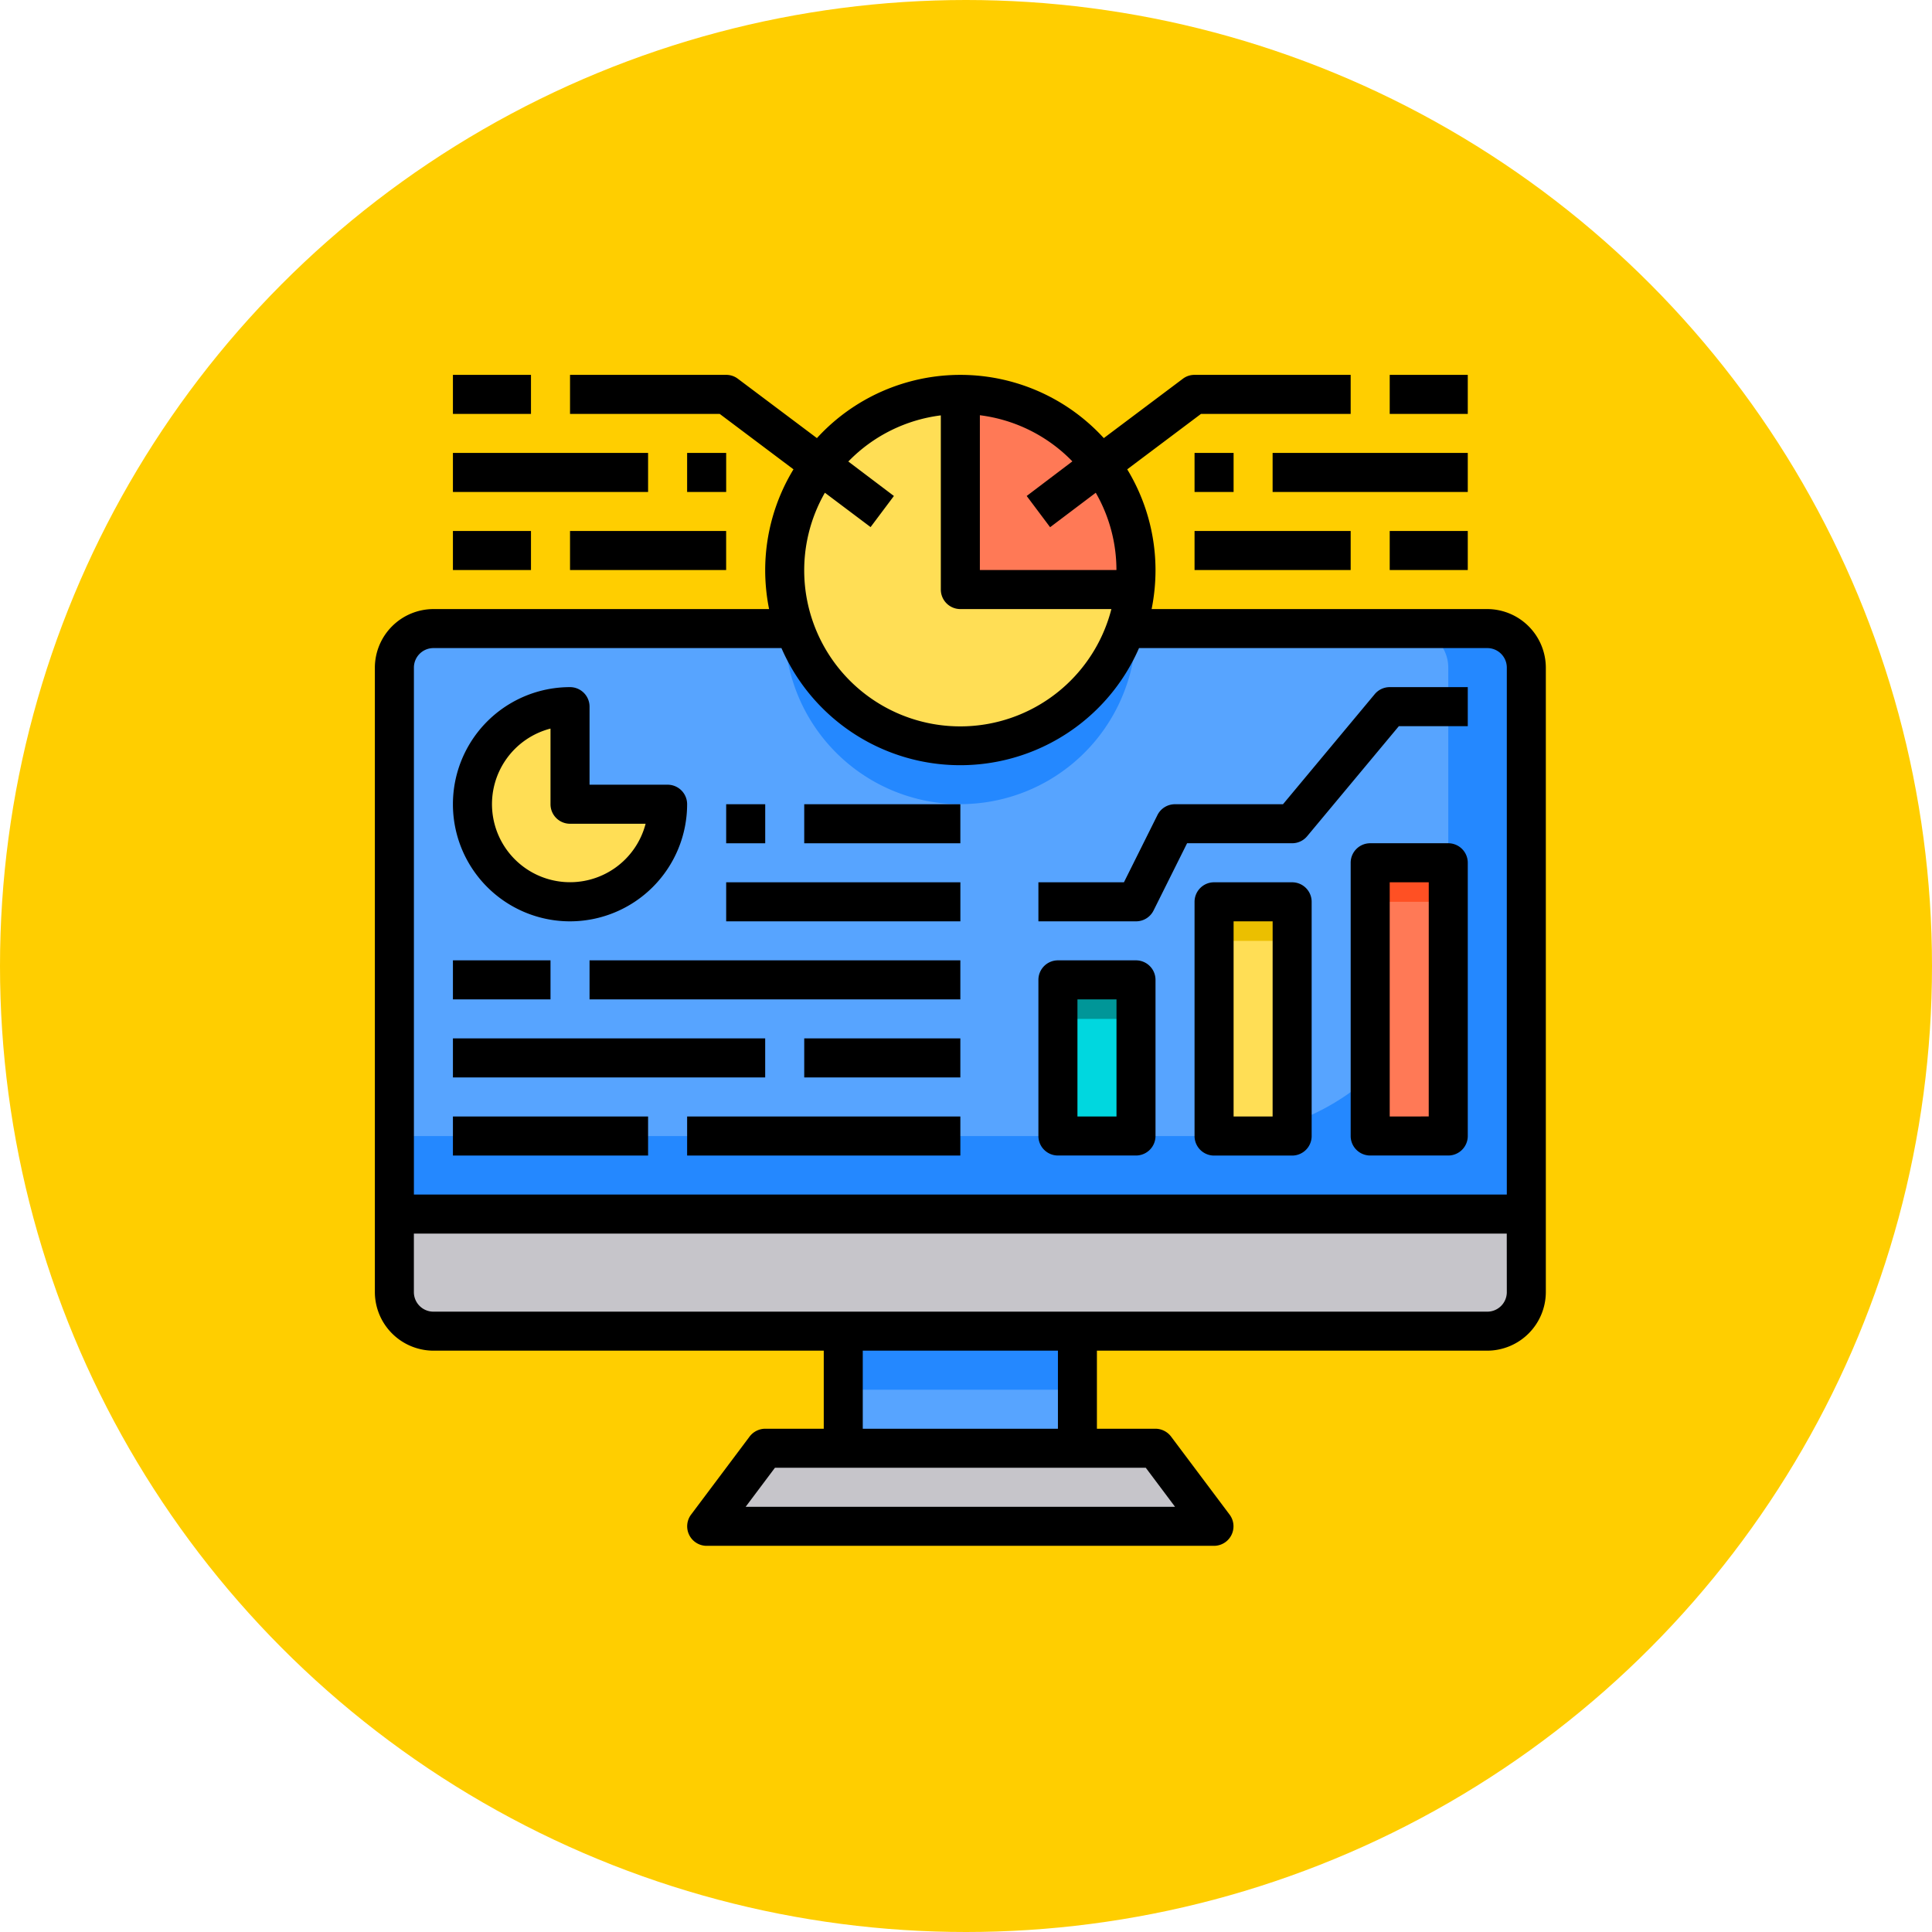 <svg xmlns="http://www.w3.org/2000/svg" width="67" height="67" viewBox="0 0 67 67">
  <g id="Grupo_1073444" data-name="Grupo 1073444" transform="translate(-198.5 -2061)">
    <g id="Grupo_1073043" data-name="Grupo 1073043" transform="translate(-19.5 -883)">
      <circle id="Elipse_9669" data-name="Elipse 9669" cx="33.5" cy="33.5" r="33.5" transform="translate(218 2944)" fill="#ffce00"/>
    </g>
    <g id="computer" transform="translate(209.5 2072)">
      <path id="Trazado_823551" data-name="Trazado 823551" d="M42.255,16.354V35.3H3V16.354A1.358,1.358,0,0,1,4.354,15H40.9A1.358,1.358,0,0,1,42.255,16.354Z" transform="translate(-0.323 -4.202)" fill="#57a4ff"/>
      <path id="Trazado_823552" data-name="Trazado 823552" d="M42.255,16.354V35.3H3V32.6H31.426a8.122,8.122,0,0,0,8.122-8.122V16.354A1.358,1.358,0,0,0,38.194,15H40.9A1.358,1.358,0,0,1,42.255,16.354Z" transform="translate(-0.323 -4.202)" fill="#2488ff"/>
      <path id="Trazado_823553" data-name="Trazado 823553" d="M53,27h2.707v9.475H53Z" transform="translate(-16.483 -8.08)" fill="#ff7956"/>
      <path id="Trazado_823554" data-name="Trazado 823554" d="M45,29h2.707v8.122H45Z" transform="translate(-13.897 -8.726)" fill="#ffde55"/>
      <path id="Trazado_823555" data-name="Trazado 823555" d="M36.243,59.707H20L22.03,57H34.213Z" transform="translate(-5.817 -17.776)" fill="#c6c5ca"/>
      <path id="Trazado_823556" data-name="Trazado 823556" d="M37,33h2.707v5.414H37Z" transform="translate(-11.312 -10.019)" fill="#00ddc2"/>
      <path id="Trazado_823557" data-name="Trazado 823557" d="M36.873,5.437a6.067,6.067,0,0,1,1.218,3.655,5.592,5.592,0,0,1-.041.677H32V3a6.086,6.086,0,0,1,4.873,2.437Z" transform="translate(-9.696 -0.323)" fill="#ff7956"/>
      <path id="Trazado_823558" data-name="Trazado 823558" d="M24.909,13.518A6.09,6.09,0,0,1,29.091,3V9.768h6.051a5.706,5.706,0,0,1-.311,1.354,6.087,6.087,0,0,1-9.922,2.4Z" transform="translate(-6.787 -0.323)" fill="#ffde55"/>
      <path id="Trazado_823559" data-name="Trazado 823559" d="M35.142,15.192a5.706,5.706,0,0,1-.311,1.354A6.09,6.09,0,0,1,23,14.515a6.29,6.29,0,0,1,.081-1.015,6.217,6.217,0,0,0,.271,1.015,5.981,5.981,0,0,0,1.557,2.4,6.081,6.081,0,0,0,9.631-1.719Z" transform="translate(-6.787 -3.717)" fill="#2488ff"/>
      <path id="Trazado_823560" data-name="Trazado 823560" d="M34.475,55.061H25L25.677,51H33.8Z" transform="translate(-7.433 -15.836)" fill="#57a4ff"/>
      <path id="Trazado_823561" data-name="Trazado 823561" d="M42.255,45v2.707A1.358,1.358,0,0,1,40.9,49.061H4.354A1.358,1.358,0,0,1,3,47.707V45Z" transform="translate(-0.323 -13.897)" fill="#c6c5ca"/>
      <path id="Trazado_823562" data-name="Trazado 823562" d="M26,51h8.122v2.03H26Z" transform="translate(-7.757 -15.836)" fill="#2488ff"/>
      <path id="Trazado_823563" data-name="Trazado 823563" d="M10.384,22.384h3.384A3.384,3.384,0,1,1,10.384,19Z" transform="translate(-1.616 -5.494)" fill="#ffde55"/>
      <path id="Trazado_823564" data-name="Trazado 823564" d="M37,33h2.707v5.414H37Z" transform="translate(-11.312 -10.019)" fill="#00d7df"/>
      <path id="Trazado_823565" data-name="Trazado 823565" d="M53,27h2.707v1.354H53Z" transform="translate(-16.483 -8.08)" fill="#ff5023"/>
      <path id="Trazado_823566" data-name="Trazado 823566" d="M45,29h2.707v1.354H45Z" transform="translate(-13.897 -8.726)" fill="#ebbf00"/>
      <path id="Trazado_823567" data-name="Trazado 823567" d="M37,33h2.707v1.354H37Z" transform="translate(-11.312 -10.019)" fill="#009698"/>
      <path id="Trazado_823568" data-name="Trazado 823568" d="M40.578,10.122H28.937a6.9,6.9,0,0,0,.135-1.354,6.744,6.744,0,0,0-.981-3.492l2.558-1.922H35.84V2H30.426a.666.666,0,0,0-.406.135L27.279,4.193a6.739,6.739,0,0,0-9.949,0L14.589,2.135A.666.666,0,0,0,14.183,2H8.768V3.354h5.191l2.558,1.922a6.744,6.744,0,0,0-.981,3.492,6.9,6.9,0,0,0,.135,1.354H4.03A2.037,2.037,0,0,0,2,12.152V33.81a2.037,2.037,0,0,0,2.03,2.03H17.567v2.707h-2.03a.686.686,0,0,0-.541.271l-2.03,2.707a.677.677,0,0,0,.541,1.083H31.1a.677.677,0,0,0,.541-1.083l-2.03-2.707a.686.686,0,0,0-.541-.271h-2.03V35.84H40.578a2.037,2.037,0,0,0,2.03-2.03V12.152a2.037,2.037,0,0,0-2.03-2.03ZM22.981,3.4a5.4,5.4,0,0,1,3.208,1.6L24.605,6.2l.812,1.083L27,6.088a5.377,5.377,0,0,1,.717,2.68H22.981ZM17.607,6.088l1.584,1.191L20,6.2,18.419,5.005a5.4,5.4,0,0,1,3.208-1.6V9.445a.677.677,0,0,0,.677.677h5.238a5.411,5.411,0,1,1-9.936-4.034ZM28.734,39.9l1.015,1.354H14.859L15.875,39.9ZM18.92,38.548V35.84h6.768v2.707ZM41.255,33.81a.677.677,0,0,1-.677.677H4.03a.677.677,0,0,1-.677-.677v-2.03h37.9Zm0-3.384H3.354V12.152a.677.677,0,0,1,.677-.677H16.1a6.763,6.763,0,0,0,12.4,0H40.578a.677.677,0,0,1,.677.677Z" transform="translate(0 0)"/>
      <path id="Trazado_823569" data-name="Trazado 823569" d="M54,2h2.707V3.354H54Z" transform="translate(-16.806 0)"/>
      <path id="Trazado_823570" data-name="Trazado 823570" d="M44,6h1.354V7.354H44Z" transform="translate(-13.574 -1.293)"/>
      <path id="Trazado_823571" data-name="Trazado 823571" d="M48,6h6.768V7.354H48Z" transform="translate(-14.867 -1.293)"/>
      <path id="Trazado_823572" data-name="Trazado 823572" d="M44,10h5.414v1.354H44Z" transform="translate(-13.574 -2.586)"/>
      <path id="Trazado_823573" data-name="Trazado 823573" d="M54,10h2.707v1.354H54Z" transform="translate(-16.806 -2.586)"/>
      <path id="Trazado_823574" data-name="Trazado 823574" d="M6,2H8.707V3.354H6Z" transform="translate(-1.293 0)"/>
      <path id="Trazado_823575" data-name="Trazado 823575" d="M18,6h1.354V7.354H18Z" transform="translate(-5.171 -1.293)"/>
      <path id="Trazado_823576" data-name="Trazado 823576" d="M6,6h6.768V7.354H6Z" transform="translate(-1.293 -1.293)"/>
      <path id="Trazado_823577" data-name="Trazado 823577" d="M12,10h5.414v1.354H12Z" transform="translate(-3.232 -2.586)"/>
      <path id="Trazado_823578" data-name="Trazado 823578" d="M6,10H8.707v1.354H6Z" transform="translate(-1.293 -2.586)"/>
      <path id="Trazado_823579" data-name="Trazado 823579" d="M6,32H9.384v1.354H6Z" transform="translate(-1.293 -9.696)"/>
      <path id="Trazado_823580" data-name="Trazado 823580" d="M13,32H25.859v1.354H13Z" transform="translate(-3.555 -9.696)"/>
      <path id="Trazado_823581" data-name="Trazado 823581" d="M6,36H16.829v1.354H6Z" transform="translate(-1.293 -10.989)"/>
      <path id="Trazado_823582" data-name="Trazado 823582" d="M24,36h5.414v1.354H24Z" transform="translate(-7.11 -10.989)"/>
      <path id="Trazado_823583" data-name="Trazado 823583" d="M6,40h6.768v1.354H6Z" transform="translate(-1.293 -12.281)"/>
      <path id="Trazado_823584" data-name="Trazado 823584" d="M18,40h9.475v1.354H18Z" transform="translate(-5.171 -12.281)"/>
      <path id="Trazado_823585" data-name="Trazado 823585" d="M36.677,38.768h2.707a.677.677,0,0,0,.677-.677V32.677A.677.677,0,0,0,39.384,32H36.677a.677.677,0,0,0-.677.677v5.414A.677.677,0,0,0,36.677,38.768Zm.677-5.414h1.354v4.061H37.354Z" transform="translate(-10.989 -9.696)"/>
      <path id="Trazado_823586" data-name="Trazado 823586" d="M47.384,28H44.677a.677.677,0,0,0-.677.677V36.8a.677.677,0,0,0,.677.677h2.707a.677.677,0,0,0,.677-.677V28.677A.677.677,0,0,0,47.384,28Zm-.677,8.122H45.354V29.354h1.354Z" transform="translate(-13.574 -8.403)"/>
      <path id="Trazado_823587" data-name="Trazado 823587" d="M55.384,26H52.677a.677.677,0,0,0-.677.677v9.475a.677.677,0,0,0,.677.677h2.707a.677.677,0,0,0,.677-.677V26.677A.677.677,0,0,0,55.384,26Zm-.677,9.475H53.354V27.354h1.354Z" transform="translate(-16.16 -7.757)"/>
      <path id="Trazado_823588" data-name="Trazado 823588" d="M10.061,26.122a4.065,4.065,0,0,0,4.061-4.061.677.677,0,0,0-.677-.677H10.738V18.677A.677.677,0,0,0,10.061,18a4.061,4.061,0,0,0,0,8.122Zm-.677-6.683v2.622a.677.677,0,0,0,.677.677h2.621a2.707,2.707,0,1,1-3.3-3.3Z" transform="translate(-1.293 -5.171)"/>
      <path id="Trazado_823589" data-name="Trazado 823589" d="M20,24h1.354v1.354H20Z" transform="translate(-5.817 -7.11)"/>
      <path id="Trazado_823590" data-name="Trazado 823590" d="M24,24h5.414v1.354H24Z" transform="translate(-7.11 -7.11)"/>
      <path id="Trazado_823591" data-name="Trazado 823591" d="M20,28h8.122v1.354H20Z" transform="translate(-5.817 -8.403)"/>
      <path id="Trazado_823592" data-name="Trazado 823592" d="M39.993,25.747l1.163-2.333H44.8a.677.677,0,0,0,.52-.244L48.5,19.354h2.39V18H48.183a.677.677,0,0,0-.52.244l-3.181,3.817H40.738a.677.677,0,0,0-.609.374l-1.163,2.333H36v1.354h3.384A.677.677,0,0,0,39.993,25.747Z" transform="translate(-10.989 -5.171)"/>
    </g>
  </g>
</svg>
